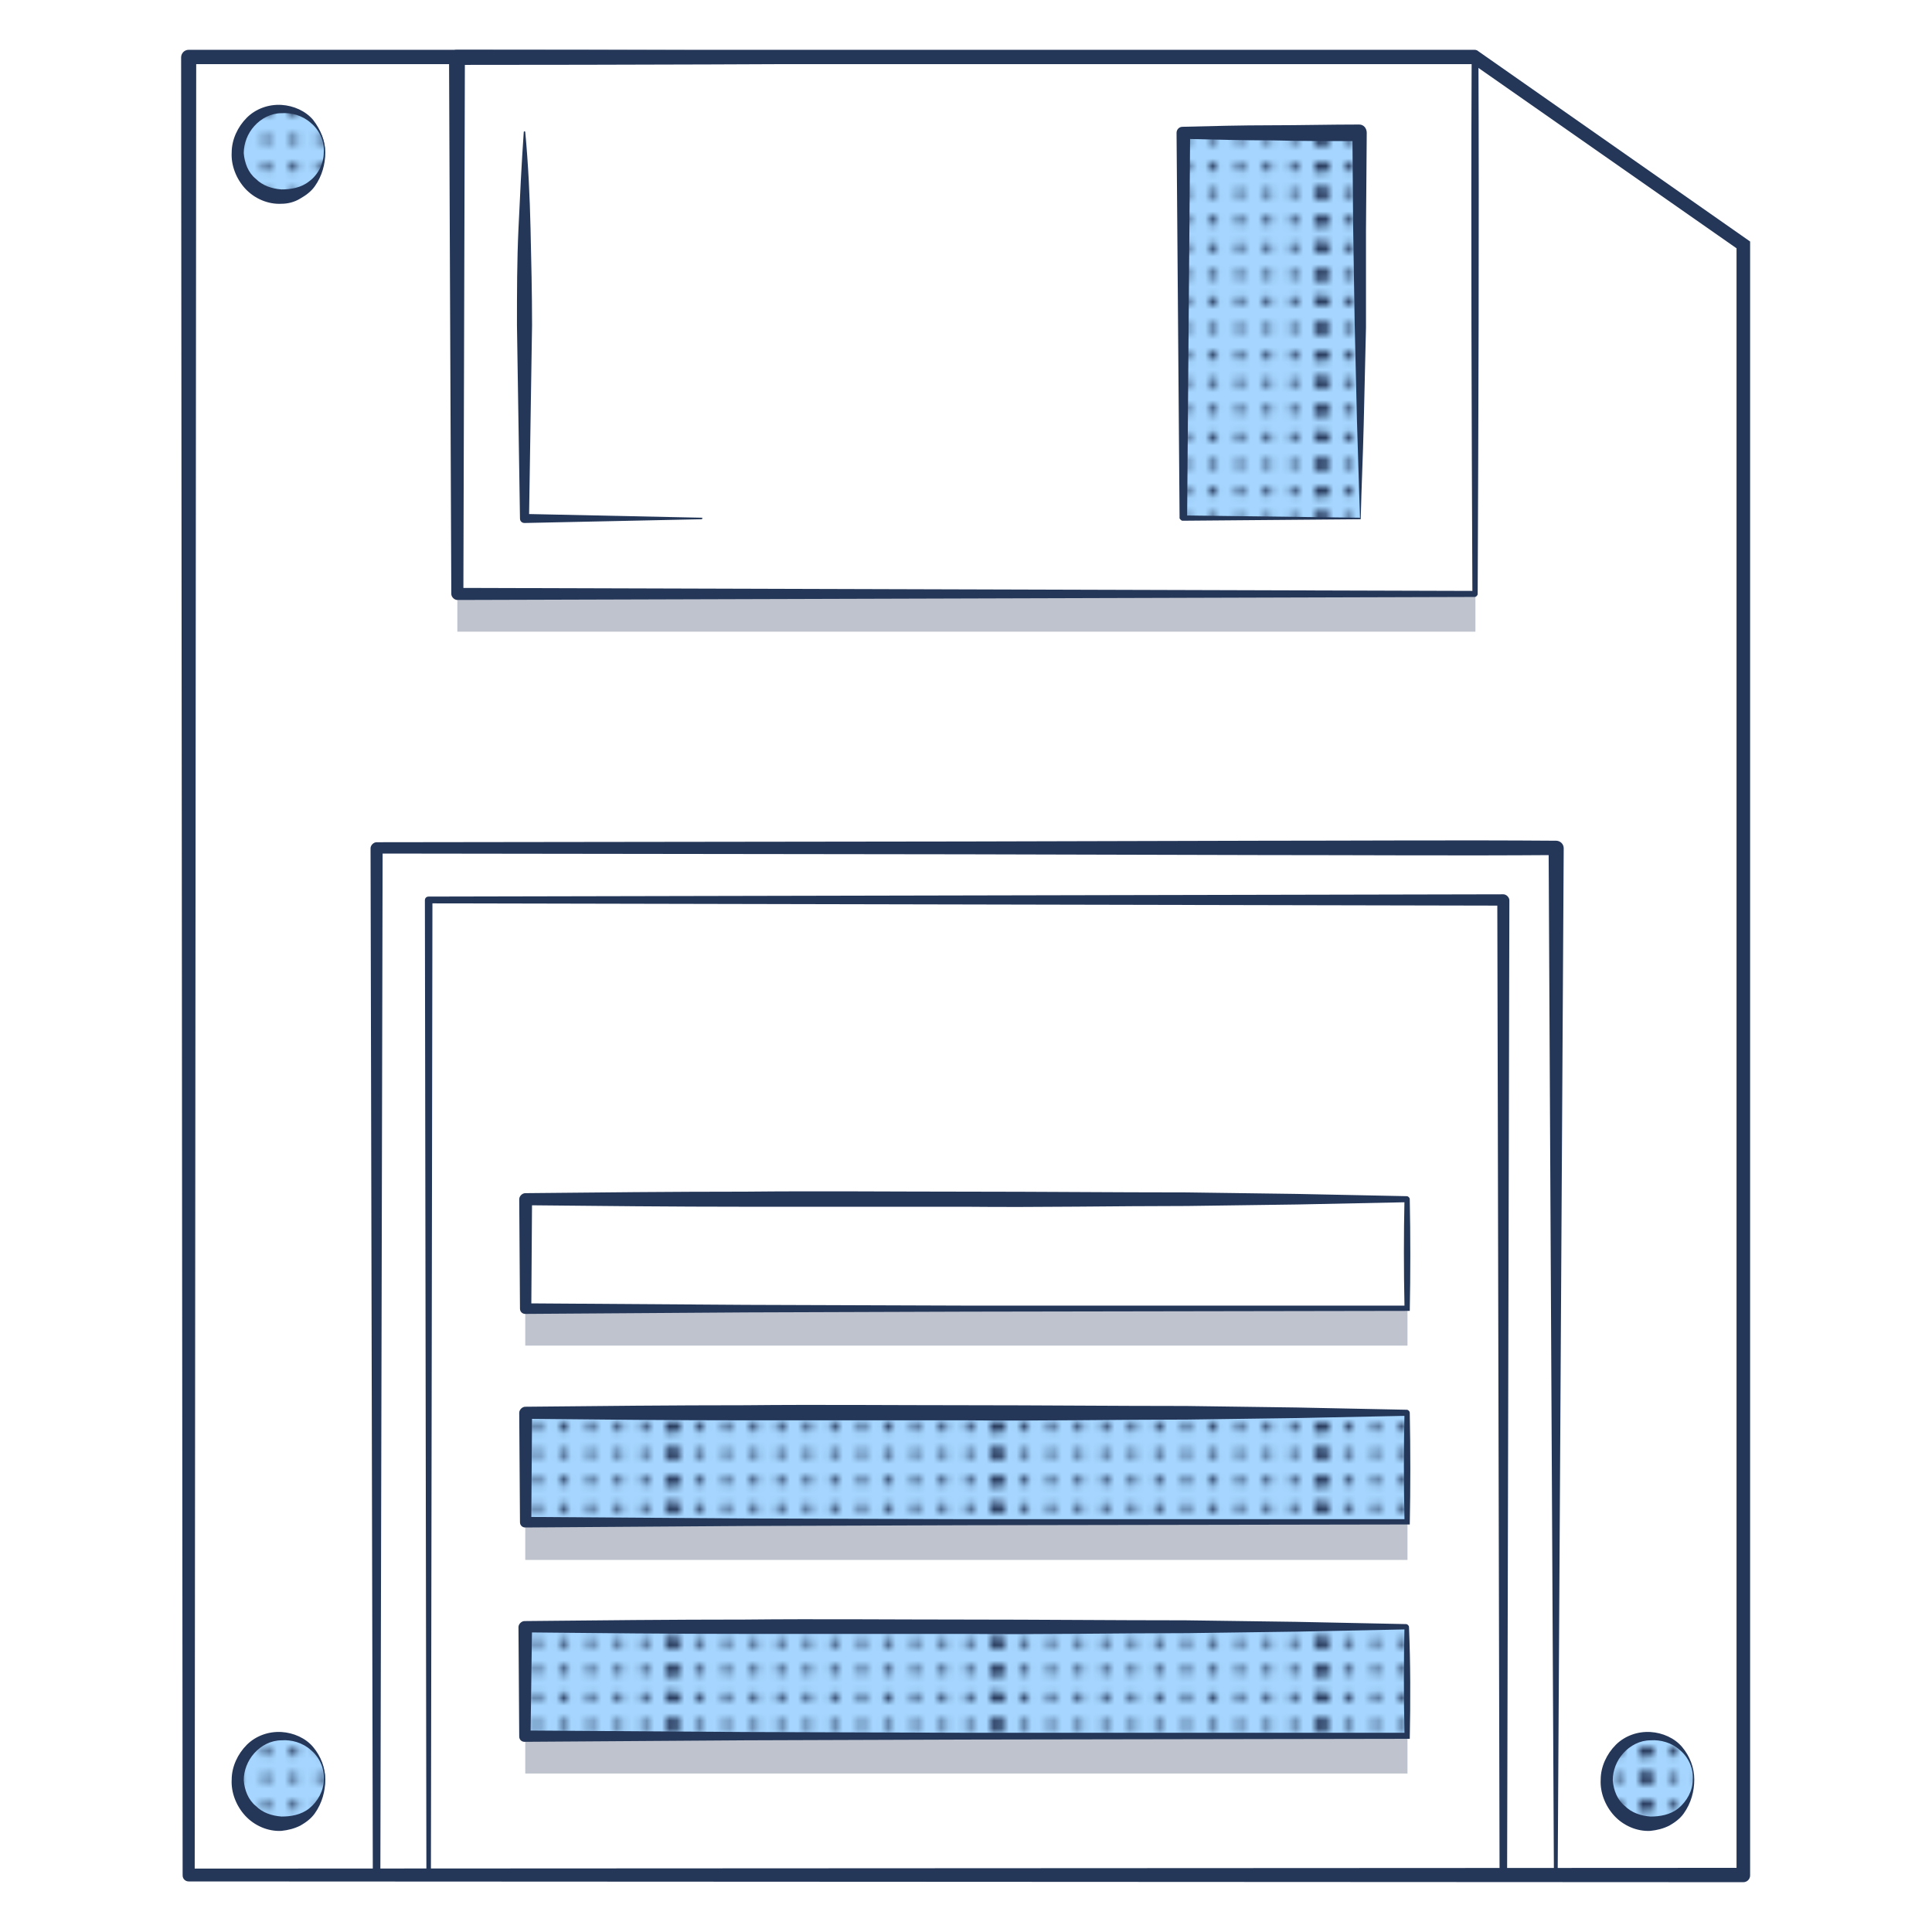 <svg xmlns="http://www.w3.org/2000/svg" xmlns:xlink="http://www.w3.org/1999/xlink" id="Layer_1" x="0" y="0" enable-background="new 0 0 256 256" version="1.1" viewBox="0 0 256 256" xml:space="preserve"><style>.st0{fill:none;}
	.st1{fill:#253759;}
	.st2{clip-path:url(#SVGID_2_);fill:#253759;}
	.st3{clip-path:url(#SVGID_4_);fill:#253759;}
	.st4{fill:#FFFFFF;}
	.st5{opacity:0.3;fill:#253759;}
	.st6{fill:#A6D6FF;}
	.st7{fill:url(#SVGID_7_);}
	.st8{fill:url(#SVGID_8_);}
	.st9{fill:url(#SVGID_9_);}
	.st10{fill:url(#SVGID_10_);}
	.st11{fill:url(#SVGID_11_);}
	.st12{fill:url(#SVGID_12_);}</style><pattern id="New_Pattern_Swatch_1" width="42.9" height="43" x="-1380" y="-552" overflow="visible" patternUnits="userSpaceOnUse" viewBox="43 -43 42.9 43"><path d="M43-43H85.9V0H43z" class="st0"/><circle cx="85.9" cy="-41.2" r=".6" class="st1"/><circle cx="85.9" cy="-37.6" r=".6" class="st1"/><circle cx="85.9" cy="-34" r=".6" class="st1"/><circle cx="85.9" cy="-30.4" r=".6" class="st1"/><circle cx="85.9" cy="-26.9" r=".6" class="st1"/><circle cx="85.9" cy="-23.3" r=".6" class="st1"/><circle cx="85.9" cy="-19.7" r=".6" class="st1"/><circle cx="85.9" cy="-16.1" r=".6" class="st1"/><circle cx="85.9" cy="-12.6" r=".6" class="st1"/><circle cx="85.9" cy="-9" r=".6" class="st1"/><circle cx="85.9" cy="-5.4" r=".6" class="st1"/><circle cx="85.9" cy="-1.8" r=".6" class="st1"/><circle cx="85.8" cy="-41.2" r=".6" class="st1"/><circle cx="85.8" cy="-37.6" r=".6" class="st1"/><circle cx="85.8" cy="-34" r=".6" class="st1"/><circle cx="85.8" cy="-30.4" r=".6" class="st1"/><circle cx="85.8" cy="-26.9" r=".6" class="st1"/><circle cx="85.8" cy="-23.3" r=".6" class="st1"/><circle cx="85.8" cy="-19.7" r=".6" class="st1"/><circle cx="85.8" cy="-16.1" r=".6" class="st1"/><circle cx="85.8" cy="-12.6" r=".6" class="st1"/><circle cx="85.8" cy="-9" r=".6" class="st1"/><circle cx="85.8" cy="-5.4" r=".6" class="st1"/><circle cx="85.8" cy="-1.8" r=".6" class="st1"/><g><defs><path id="SVGID_1_" d="M85.8-43H128.8V0H85.8z"/></defs><clipPath id="SVGID_2_"><use overflow="visible" xlink:href="#SVGID_1_"/></clipPath><circle cx="85.8" cy="-41.2" r=".6" class="st2"/><circle cx="85.8" cy="-37.6" r=".6" class="st2"/><circle cx="85.8" cy="-34" r=".6" class="st2"/><circle cx="85.8" cy="-30.4" r=".6" class="st2"/><circle cx="85.8" cy="-26.9" r=".6" class="st2"/><circle cx="85.8" cy="-23.3" r=".6" class="st2"/><circle cx="85.8" cy="-19.7" r=".6" class="st2"/><circle cx="85.8" cy="-16.1" r=".6" class="st2"/><circle cx="85.8" cy="-12.6" r=".6" class="st2"/><circle cx="85.8" cy="-9" r=".6" class="st2"/><circle cx="85.8" cy="-5.4" r=".6" class="st2"/><circle cx="85.8" cy="-1.8" r=".6" class="st2"/><circle cx="85.7" cy="-41.2" r=".6" class="st2"/><circle cx="85.7" cy="-37.6" r=".6" class="st2"/><circle cx="85.7" cy="-34" r=".6" class="st2"/><circle cx="85.7" cy="-30.4" r=".6" class="st2"/><circle cx="85.7" cy="-26.9" r=".6" class="st2"/><circle cx="85.7" cy="-23.3" r=".6" class="st2"/><circle cx="85.7" cy="-19.7" r=".6" class="st2"/><circle cx="85.7" cy="-16.1" r=".6" class="st2"/><circle cx="85.7" cy="-12.6" r=".6" class="st2"/><circle cx="85.7" cy="-9" r=".6" class="st2"/><circle cx="85.7" cy="-5.4" r=".6" class="st2"/><circle cx="85.7" cy="-1.8" r=".6" class="st2"/></g><g><circle cx="85.9" cy="-41.2" r=".6" class="st1"/><circle cx="85.9" cy="-37.6" r=".6" class="st1"/><circle cx="85.9" cy="-34" r=".6" class="st1"/><circle cx="85.9" cy="-30.4" r=".6" class="st1"/><circle cx="85.9" cy="-26.9" r=".6" class="st1"/><circle cx="85.9" cy="-23.3" r=".6" class="st1"/><circle cx="85.9" cy="-19.7" r=".6" class="st1"/><circle cx="85.9" cy="-16.1" r=".6" class="st1"/><circle cx="85.9" cy="-12.6" r=".6" class="st1"/><circle cx="85.9" cy="-9" r=".6" class="st1"/><circle cx="85.9" cy="-5.4" r=".6" class="st1"/><circle cx="85.9" cy="-1.8" r=".6" class="st1"/><circle cx="43" cy="-41.2" r=".6" class="st1"/><circle cx="46.5" cy="-41.2" r=".6" class="st1"/><circle cx="50.1" cy="-41.2" r=".6" class="st1"/><circle cx="53.7" cy="-41.2" r=".6" class="st1"/><circle cx="43" cy="-37.6" r=".6" class="st1"/><circle cx="46.5" cy="-37.6" r=".6" class="st1"/><circle cx="50.1" cy="-37.6" r=".6" class="st1"/><circle cx="53.7" cy="-37.6" r=".6" class="st1"/><circle cx="43" cy="-34" r=".6" class="st1"/><circle cx="46.5" cy="-34" r=".6" class="st1"/><circle cx="50.1" cy="-34" r=".6" class="st1"/><circle cx="53.7" cy="-34" r=".6" class="st1"/><circle cx="43" cy="-30.4" r=".6" class="st1"/><circle cx="46.5" cy="-30.4" r=".6" class="st1"/><circle cx="50.1" cy="-30.4" r=".6" class="st1"/><circle cx="53.7" cy="-30.4" r=".6" class="st1"/><circle cx="43" cy="-26.9" r=".6" class="st1"/><circle cx="46.5" cy="-26.9" r=".6" class="st1"/><circle cx="50.1" cy="-26.9" r=".6" class="st1"/><circle cx="53.7" cy="-26.9" r=".6" class="st1"/><circle cx="43" cy="-23.3" r=".6" class="st1"/><circle cx="46.5" cy="-23.3" r=".6" class="st1"/><circle cx="50.1" cy="-23.3" r=".6" class="st1"/><circle cx="53.7" cy="-23.3" r=".6" class="st1"/><circle cx="57.3" cy="-41.2" r=".6" class="st1"/><circle cx="60.8" cy="-41.2" r=".6" class="st1"/><circle cx="64.4" cy="-41.2" r=".6" class="st1"/><circle cx="68" cy="-41.2" r=".6" class="st1"/><circle cx="71.5" cy="-41.2" r=".6" class="st1"/><circle cx="57.3" cy="-37.6" r=".6" class="st1"/><circle cx="60.8" cy="-37.6" r=".6" class="st1"/><circle cx="64.4" cy="-37.6" r=".6" class="st1"/><circle cx="68" cy="-37.6" r=".6" class="st1"/><circle cx="71.5" cy="-37.6" r=".6" class="st1"/><circle cx="57.3" cy="-34" r=".6" class="st1"/><circle cx="60.8" cy="-34" r=".6" class="st1"/><circle cx="64.4" cy="-34" r=".6" class="st1"/><circle cx="68" cy="-34" r=".6" class="st1"/><circle cx="71.5" cy="-34" r=".6" class="st1"/><circle cx="57.3" cy="-30.4" r=".6" class="st1"/><circle cx="60.8" cy="-30.4" r=".6" class="st1"/><circle cx="64.4" cy="-30.4" r=".6" class="st1"/><circle cx="68" cy="-30.4" r=".6" class="st1"/><circle cx="71.5" cy="-30.4" r=".6" class="st1"/><circle cx="57.3" cy="-26.9" r=".6" class="st1"/><circle cx="60.8" cy="-26.9" r=".6" class="st1"/><circle cx="64.4" cy="-26.9" r=".6" class="st1"/><circle cx="68" cy="-26.9" r=".6" class="st1"/><circle cx="71.5" cy="-26.9" r=".6" class="st1"/><circle cx="57.3" cy="-23.3" r=".6" class="st1"/><circle cx="60.8" cy="-23.3" r=".6" class="st1"/><circle cx="64.4" cy="-23.3" r=".6" class="st1"/><circle cx="68" cy="-23.3" r=".6" class="st1"/><circle cx="71.5" cy="-23.3" r=".6" class="st1"/><circle cx="75.1" cy="-41.2" r=".6" class="st1"/><circle cx="78.7" cy="-41.2" r=".6" class="st1"/><circle cx="82.3" cy="-41.2" r=".6" class="st1"/><circle cx="85.8" cy="-41.2" r=".6" class="st1"/><circle cx="75.1" cy="-37.6" r=".6" class="st1"/><circle cx="78.7" cy="-37.6" r=".6" class="st1"/><circle cx="82.3" cy="-37.6" r=".6" class="st1"/><circle cx="85.8" cy="-37.6" r=".6" class="st1"/><circle cx="75.1" cy="-34" r=".6" class="st1"/><circle cx="78.7" cy="-34" r=".6" class="st1"/><circle cx="82.3" cy="-34" r=".6" class="st1"/><circle cx="85.8" cy="-34" r=".6" class="st1"/><circle cx="75.1" cy="-30.4" r=".6" class="st1"/><circle cx="78.7" cy="-30.4" r=".6" class="st1"/><circle cx="82.3" cy="-30.4" r=".6" class="st1"/><circle cx="85.8" cy="-30.4" r=".6" class="st1"/><circle cx="75.1" cy="-26.9" r=".6" class="st1"/><circle cx="78.7" cy="-26.9" r=".6" class="st1"/><circle cx="82.3" cy="-26.9" r=".6" class="st1"/><circle cx="85.8" cy="-26.9" r=".6" class="st1"/><circle cx="75.1" cy="-23.3" r=".6" class="st1"/><circle cx="78.7" cy="-23.3" r=".6" class="st1"/><circle cx="82.3" cy="-23.3" r=".6" class="st1"/><circle cx="85.8" cy="-23.3" r=".6" class="st1"/><circle cx="43" cy="-19.7" r=".6" class="st1"/><circle cx="46.5" cy="-19.7" r=".6" class="st1"/><circle cx="50.1" cy="-19.7" r=".6" class="st1"/><circle cx="53.7" cy="-19.7" r=".6" class="st1"/><circle cx="43" cy="-16.1" r=".6" class="st1"/><circle cx="46.5" cy="-16.1" r=".6" class="st1"/><circle cx="50.1" cy="-16.1" r=".6" class="st1"/><circle cx="53.7" cy="-16.1" r=".6" class="st1"/><circle cx="43" cy="-12.6" r=".6" class="st1"/><circle cx="46.5" cy="-12.6" r=".6" class="st1"/><circle cx="50.1" cy="-12.6" r=".6" class="st1"/><circle cx="53.7" cy="-12.6" r=".6" class="st1"/><circle cx="43" cy="-9" r=".6" class="st1"/><circle cx="46.5" cy="-9" r=".6" class="st1"/><circle cx="50.1" cy="-9" r=".6" class="st1"/><circle cx="53.7" cy="-9" r=".6" class="st1"/><circle cx="43" cy="-5.4" r=".6" class="st1"/><circle cx="46.5" cy="-5.4" r=".6" class="st1"/><circle cx="50.1" cy="-5.4" r=".6" class="st1"/><circle cx="53.7" cy="-5.4" r=".6" class="st1"/><circle cx="43" cy="-1.8" r=".6" class="st1"/><circle cx="46.5" cy="-1.8" r=".6" class="st1"/><circle cx="50.1" cy="-1.8" r=".6" class="st1"/><circle cx="53.7" cy="-1.8" r=".6" class="st1"/><circle cx="57.3" cy="-19.7" r=".6" class="st1"/><circle cx="60.8" cy="-19.7" r=".6" class="st1"/><circle cx="64.4" cy="-19.7" r=".6" class="st1"/><circle cx="68" cy="-19.7" r=".6" class="st1"/><circle cx="71.5" cy="-19.7" r=".6" class="st1"/><circle cx="57.3" cy="-16.1" r=".6" class="st1"/><circle cx="60.8" cy="-16.1" r=".6" class="st1"/><circle cx="64.4" cy="-16.1" r=".6" class="st1"/><circle cx="68" cy="-16.1" r=".6" class="st1"/><circle cx="71.5" cy="-16.1" r=".6" class="st1"/><circle cx="57.3" cy="-12.6" r=".6" class="st1"/><circle cx="60.8" cy="-12.6" r=".6" class="st1"/><circle cx="64.4" cy="-12.6" r=".6" class="st1"/><circle cx="68" cy="-12.6" r=".6" class="st1"/><circle cx="71.5" cy="-12.6" r=".6" class="st1"/><circle cx="57.3" cy="-9" r=".6" class="st1"/><circle cx="60.8" cy="-9" r=".6" class="st1"/><circle cx="64.4" cy="-9" r=".6" class="st1"/><circle cx="68" cy="-9" r=".6" class="st1"/><circle cx="71.5" cy="-9" r=".6" class="st1"/><circle cx="57.3" cy="-5.4" r=".6" class="st1"/><circle cx="60.8" cy="-5.4" r=".6" class="st1"/><circle cx="64.4" cy="-5.4" r=".6" class="st1"/><circle cx="68" cy="-5.4" r=".6" class="st1"/><circle cx="71.5" cy="-5.4" r=".6" class="st1"/><circle cx="57.3" cy="-1.8" r=".6" class="st1"/><circle cx="60.8" cy="-1.8" r=".6" class="st1"/><circle cx="64.4" cy="-1.8" r=".6" class="st1"/><circle cx="68" cy="-1.8" r=".6" class="st1"/><circle cx="71.5" cy="-1.8" r=".6" class="st1"/><circle cx="75.1" cy="-19.7" r=".6" class="st1"/><circle cx="78.7" cy="-19.7" r=".6" class="st1"/><circle cx="82.3" cy="-19.7" r=".6" class="st1"/><circle cx="85.8" cy="-19.7" r=".6" class="st1"/><circle cx="75.1" cy="-16.1" r=".6" class="st1"/><circle cx="78.7" cy="-16.1" r=".6" class="st1"/><circle cx="82.3" cy="-16.1" r=".6" class="st1"/><circle cx="85.8" cy="-16.1" r=".6" class="st1"/><circle cx="75.1" cy="-12.6" r=".6" class="st1"/><circle cx="78.7" cy="-12.6" r=".6" class="st1"/><circle cx="82.3" cy="-12.6" r=".6" class="st1"/><circle cx="85.8" cy="-12.6" r=".6" class="st1"/><circle cx="75.1" cy="-9" r=".6" class="st1"/><circle cx="78.7" cy="-9" r=".6" class="st1"/><circle cx="82.3" cy="-9" r=".6" class="st1"/><circle cx="85.8" cy="-9" r=".6" class="st1"/><circle cx="75.1" cy="-5.4" r=".6" class="st1"/><circle cx="78.7" cy="-5.4" r=".6" class="st1"/><circle cx="82.3" cy="-5.4" r=".6" class="st1"/><circle cx="85.8" cy="-5.4" r=".6" class="st1"/><circle cx="75.1" cy="-1.8" r=".6" class="st1"/><circle cx="78.7" cy="-1.8" r=".6" class="st1"/><circle cx="82.3" cy="-1.8" r=".6" class="st1"/><circle cx="85.8" cy="-1.8" r=".6" class="st1"/><circle cx="42.9" cy="-41.2" r=".6" class="st1"/><circle cx="42.9" cy="-37.6" r=".6" class="st1"/><circle cx="42.9" cy="-34" r=".6" class="st1"/><circle cx="42.9" cy="-30.4" r=".6" class="st1"/><circle cx="42.9" cy="-26.9" r=".6" class="st1"/><circle cx="42.9" cy="-23.3" r=".6" class="st1"/><circle cx="42.9" cy="-19.7" r=".6" class="st1"/><circle cx="42.9" cy="-16.1" r=".6" class="st1"/><circle cx="42.9" cy="-12.6" r=".6" class="st1"/><circle cx="42.9" cy="-9" r=".6" class="st1"/><circle cx="42.9" cy="-5.4" r=".6" class="st1"/><circle cx="42.9" cy="-1.8" r=".6" class="st1"/><g><defs><path id="SVGID_3_" d="M42.9-43H85.9V0H42.9z"/></defs><clipPath id="SVGID_4_"><use overflow="visible" xlink:href="#SVGID_3_"/></clipPath><circle cx="42.9" cy="-41.2" r=".6" class="st3"/><circle cx="42.9" cy="-37.6" r=".6" class="st3"/><circle cx="42.9" cy="-34" r=".6" class="st3"/><circle cx="42.9" cy="-30.4" r=".6" class="st3"/><circle cx="42.9" cy="-26.9" r=".6" class="st3"/><circle cx="42.9" cy="-23.3" r=".6" class="st3"/><circle cx="42.9" cy="-19.7" r=".6" class="st3"/><circle cx="42.9" cy="-16.1" r=".6" class="st3"/><circle cx="42.9" cy="-12.6" r=".6" class="st3"/><circle cx="42.9" cy="-9" r=".6" class="st3"/><circle cx="42.9" cy="-5.4" r=".6" class="st3"/><circle cx="42.9" cy="-1.8" r=".6" class="st3"/><circle cx="42.8" cy="-41.2" r=".6" class="st3"/><circle cx="42.8" cy="-37.6" r=".6" class="st3"/><circle cx="42.8" cy="-34" r=".6" class="st3"/><circle cx="42.8" cy="-30.4" r=".6" class="st3"/><circle cx="42.8" cy="-26.9" r=".6" class="st3"/><circle cx="42.8" cy="-23.3" r=".6" class="st3"/><circle cx="42.8" cy="-19.7" r=".6" class="st3"/><circle cx="42.8" cy="-16.1" r=".6" class="st3"/><circle cx="42.8" cy="-12.6" r=".6" class="st3"/><circle cx="42.8" cy="-9" r=".6" class="st3"/><circle cx="42.8" cy="-5.4" r=".6" class="st3"/><circle cx="42.8" cy="-1.8" r=".6" class="st3"/></g></g><g><circle cx="43" cy="-41.2" r=".6" class="st1"/><circle cx="43" cy="-37.6" r=".6" class="st1"/><circle cx="43" cy="-34" r=".6" class="st1"/><circle cx="43" cy="-30.4" r=".6" class="st1"/><circle cx="43" cy="-26.9" r=".6" class="st1"/><circle cx="43" cy="-23.3" r=".6" class="st1"/><circle cx="43" cy="-19.7" r=".6" class="st1"/><circle cx="43" cy="-16.1" r=".6" class="st1"/><circle cx="43" cy="-12.6" r=".6" class="st1"/><circle cx="43" cy="-9" r=".6" class="st1"/><circle cx="43" cy="-5.4" r=".6" class="st1"/><circle cx="43" cy="-1.8" r=".6" class="st1"/><circle cx="42.9" cy="-41.2" r=".6" class="st1"/><circle cx="42.9" cy="-37.6" r=".6" class="st1"/><circle cx="42.9" cy="-34" r=".6" class="st1"/><circle cx="42.9" cy="-30.4" r=".6" class="st1"/><circle cx="42.9" cy="-26.9" r=".6" class="st1"/><circle cx="42.9" cy="-23.3" r=".6" class="st1"/><circle cx="42.9" cy="-19.7" r=".6" class="st1"/><circle cx="42.9" cy="-16.1" r=".6" class="st1"/><circle cx="42.9" cy="-12.6" r=".6" class="st1"/><circle cx="42.9" cy="-9" r=".6" class="st1"/><circle cx="42.9" cy="-5.4" r=".6" class="st1"/><circle cx="42.9" cy="-1.8" r=".6" class="st1"/><g><defs><path id="SVGID_5_" d="M0-43H43V0H0z"/></defs><clipPath id="SVGID_6_"><use overflow="visible" xlink:href="#SVGID_5_"/></clipPath></g></g></pattern><path d="M231 32.4 231 248.4 25 248.4 25 7.6 195.5 7.6z" class="st4"/><path d="M231.9 32v216.5c0 .5-.4.9-.9.9l-206-.1c-.4 0-.8-.3-.8-.8L24 7.6c0-.5.4-1 1-1h170.4c.2 0 .4.1.5.2l36 25.2zm-1.8.9L194.9 8.3l.5.2H25l1-1-.2 240.9-.8-.8 206-.1-.9.9V32.9z" class="st1"/><path d="m206.4 248.7-156.5.3c-.3 0-.5-.2-.5-.5l-.3-136.1c0-.4.4-.8.8-.8l78.1-.1 39.1-.1c13 0 26-.1 39.1 0 .5 0 1 .4 1 1l-.8 136.3zm-.5-.5-.7-135.9 1 1c-13 .1-26 0-39.1 0l-39.1-.1-78.1-.1.8-.8-.3 136.1-.5-.5 156 .3z" class="st1"/><path d="m56.5 248.8-.2-129.5c0-.3.2-.5.5-.5l142.4-.3c.4 0 .8.4.8.8l-.3 129.2c0 .3-.2.5-.5.5l-71.3-.2H56.5zm.6-.7h71l71.1-.2-.5.5-.3-129.2.8.8-142.4-.3.5-.5-.2 128.9zM195.9 7.1c.1 23.9 0 47.8-.1 71.6 0 .2-.2.4-.4.4l-134.8.4c-.4 0-.8-.4-.8-.8l-.3-71.1c0-.6.5-1 1-1 22.6 0 45.2.1 67.8.2l67.6.3zm-.9.9-67.3.4c-22.4.1-44.7.2-67.1.2l1-1-.2 71.1-.8-.8 134.9.4-.4.4c-.1-23.6-.2-47.2-.1-70.7z" class="st1"/><path d="M60.6 78.7H195.5V83.7H60.6z" class="st5"/><circle cx="37.3" cy="235.8" r="5.8" class="st6"/><circle cx="37.3" cy="20.2" r="5.8" class="st6"/><circle cx="218.6" cy="235.8" r="5.8" class="st6"/><path d="M156.7 17.6H180.2V68.7H156.7z" class="st6"/><path d="M69.6 187.1H186.5V201.6H69.6z" class="st6"/><path d="M69.6 215.5H186.5V230H69.6z" class="st6"/><pattern id="SVGID_7_" patternTransform="translate(7.2 -2.5)" xlink:href="#New_Pattern_Swatch_1"/><circle cx="37.3" cy="235.8" r="5.8" class="st7"/><path d="M42.9 235.8c.1-1.5-.6-3-1.7-3.9-1.1-1-2.6-1.4-3.9-1.3-1.4 0-2.7.7-3.6 1.7-.9 1-1.4 2.3-1.4 3.6.1 1.3.6 2.6 1.6 3.4.9.9 2.1 1.3 3.4 1.4 1.2 0 2.6-.2 3.7-1.1 1.1-.9 1.9-2.3 1.9-3.8zm.2 0c0 1.5-.4 3.1-1.4 4.5-.5.7-1.2 1.2-1.9 1.6-.8.4-1.6.6-2.5.7-1.8.1-3.6-.7-4.8-2-1.2-1.3-1.9-3.1-1.8-4.8 0-1.7.8-3.4 2-4.6 1.2-1.2 2.9-1.8 4.6-1.7 1.6.1 3.2.8 4.2 2s1.6 2.7 1.6 4.3z" class="st1"/><pattern id="SVGID_8_" patternTransform="translate(7.2 2.5)" xlink:href="#New_Pattern_Swatch_1"/><circle cx="37.3" cy="20.2" r="5.8" class="st8"/><path d="M42.9 20.2c.1-1.5-.6-3-1.7-3.9-1.1-1-2.6-1.4-3.9-1.3-1.4 0-2.7.7-3.6 1.7-.9 1-1.4 2.3-1.4 3.6.1 1.3.6 2.6 1.6 3.4.9.9 2.1 1.3 3.4 1.4 1.2 0 2.6-.2 3.7-1.1 1.1-.8 1.9-2.3 1.9-3.8zm.2 0c0 1.5-.4 3.1-1.4 4.5-.5.7-1.2 1.2-1.9 1.6-.8.5-1.7.7-2.5.7-1.8.1-3.6-.7-4.8-2-1.2-1.3-1.9-3.1-1.8-4.8 0-1.7.8-3.4 2-4.6 1.2-1.2 2.9-1.8 4.6-1.7 1.6.1 3.2.8 4.2 2 1 1.3 1.6 2.8 1.6 4.3z" class="st1"/><pattern id="SVGID_9_" patternTransform="translate(7.2 -2.5)" xlink:href="#New_Pattern_Swatch_1"/><circle cx="218.6" cy="235.8" r="5.8" class="st9"/><path d="M224.3 235.8c.1-1.5-.6-3-1.7-3.9-1.1-1-2.6-1.4-3.9-1.3-1.4 0-2.7.7-3.6 1.7-.9 1-1.4 2.3-1.4 3.6.1 1.3.6 2.6 1.6 3.4.9.9 2.1 1.3 3.4 1.4 1.2 0 2.6-.2 3.7-1.1 1.1-.9 1.9-2.3 1.9-3.8zm.2 0c0 1.5-.4 3.1-1.4 4.5-.5.7-1.2 1.2-1.9 1.6-.8.4-1.6.6-2.5.7-1.8.1-3.6-.7-4.8-2-1.2-1.3-1.9-3.1-1.8-4.8 0-1.7.8-3.4 2-4.6 1.2-1.2 2.9-1.8 4.6-1.7 1.6.1 3.2.8 4.2 2s1.6 2.7 1.6 4.3z" class="st1"/><pattern id="SVGID_10_" patternTransform="translate(7.2 2.5)" xlink:href="#New_Pattern_Swatch_1"/><path d="M156.7 17.6H180.2V68.7H156.7z" class="st10"/><path d="m180.3 68.8-23.6.2c-.2 0-.3-.2-.4-.3l-.4-51.1c0-.4.3-.8.8-.8 3.9-.1 7.8-.2 11.7-.2 3.9 0 7.8-.1 11.7-.1.6 0 1 .5 1 1.1l-.1 13v12.8l-.3 12.8c-.1 4.2-.3 8.4-.4 12.6zm-.1-.2-.4-13c-.1-4.3-.2-8.6-.3-12.8l-.2-12.6-.1-12.6 1.1 1.1c-3.9 0-7.8 0-11.7-.1-3.9 0-7.8-.1-11.7-.2l.8-.8-.4 51.1-.4-.4 23.3.3z" class="st1"/><g><path d="m93 68.8-23.5.5c-.3 0-.6-.2-.6-.6l-.4-25.6c0-4.3 0-8.5.2-12.8.2-4.3.4-8.5.7-12.8 0-.1.1-.1.1-.1s.1 0 .1.1c.4 4.3.6 8.5.7 12.8.1 4.3.2 8.5.2 12.8l-.4 25.6-.6-.6 23.5.5c.1 0 .1 0 0 .2.1-.1.1 0 0 0z" class="st1"/></g><g><pattern id="SVGID_11_" patternTransform="translate(7.2 -2.5)" xlink:href="#New_Pattern_Swatch_1"/><path d="M69.6 187.1H186.5V201.6H69.6z" class="st11"/><path d="m186.8 202-58.6.1-29.3.1-29.3.2c-.4 0-.7-.3-.7-.7l-.1-14.5c0-.4.4-.8.8-.8 9.7-.1 19.5-.2 29.2-.2 9.7-.1 19.5 0 29.2 0s19.5.1 29.2.1l14.6.2 14.6.3c.2 0 .4.2.4.4.1 4.9.1 9.9 0 14.8zm-.7-.7c-.1-4.7-.1-9.4 0-14.1l.4.4-14.6.3-14.6.2c-9.7 0-19.5.2-29.2.1H98.9c-9.7 0-19.5-.1-29.2-.2l.8-.8-.1 14.5-.7-.7 29.1.2 29.1.1h58.2z" class="st1"/></g><g><path d="m186.8 173.7-58.6.1-29.3.1-29.3.2c-.4 0-.7-.3-.7-.7l-.1-14.5c0-.4.4-.8.8-.8 9.7-.1 19.5-.2 29.2-.2 9.7-.1 19.5 0 29.2 0s19.5.1 29.2.1l14.6.2 14.6.3c.2 0 .4.2.4.4.1 4.9.1 9.9 0 14.8zm-.7-.7c-.1-4.7-.1-9.4 0-14.1l.4.4-14.6.3-14.6.2c-9.7 0-19.5.2-29.2.1H98.9c-9.7 0-19.5-.1-29.2-.2l.8-.8-.1 14.5-.7-.7 29.1.2 29.1.1h58.2z" class="st1"/></g><g><pattern id="SVGID_12_" patternTransform="translate(7.2 -2.5)" xlink:href="#New_Pattern_Swatch_1"/><path d="M69.6 215.5H186.5V230H69.6z" class="st12"/><path d="m186.8 230.4-58.7.1-29.3.1-29.3.2c-.4 0-.7-.3-.7-.7l-.1-14.5c0-.4.4-.8.8-.8 9.7-.1 19.5-.2 29.2-.2 9.7-.1 19.5 0 29.2 0s19.5.1 29.2.1l14.6.2 14.6.3c.2 0 .4.2.4.4.2 4.8.2 9.8.1 14.8zm-.7-.8c-.1-4.7-.1-9.4 0-14.1l.4.4-14.6.3-14.6.2c-9.7 0-19.5.2-29.2.1H98.9c-9.7 0-19.5-.1-29.2-.2l.8-.8-.2 14.5-.7-.7 29.1.2 29.1.1h58.3z" class="st1"/></g><path d="M69.6 201.7H186.5V206.7H69.6z" class="st5"/><path d="M69.6 173.3H186.5V178.3H69.6z" class="st5"/><path d="M69.6 230H186.5V235H69.6z" class="st5"/></svg>